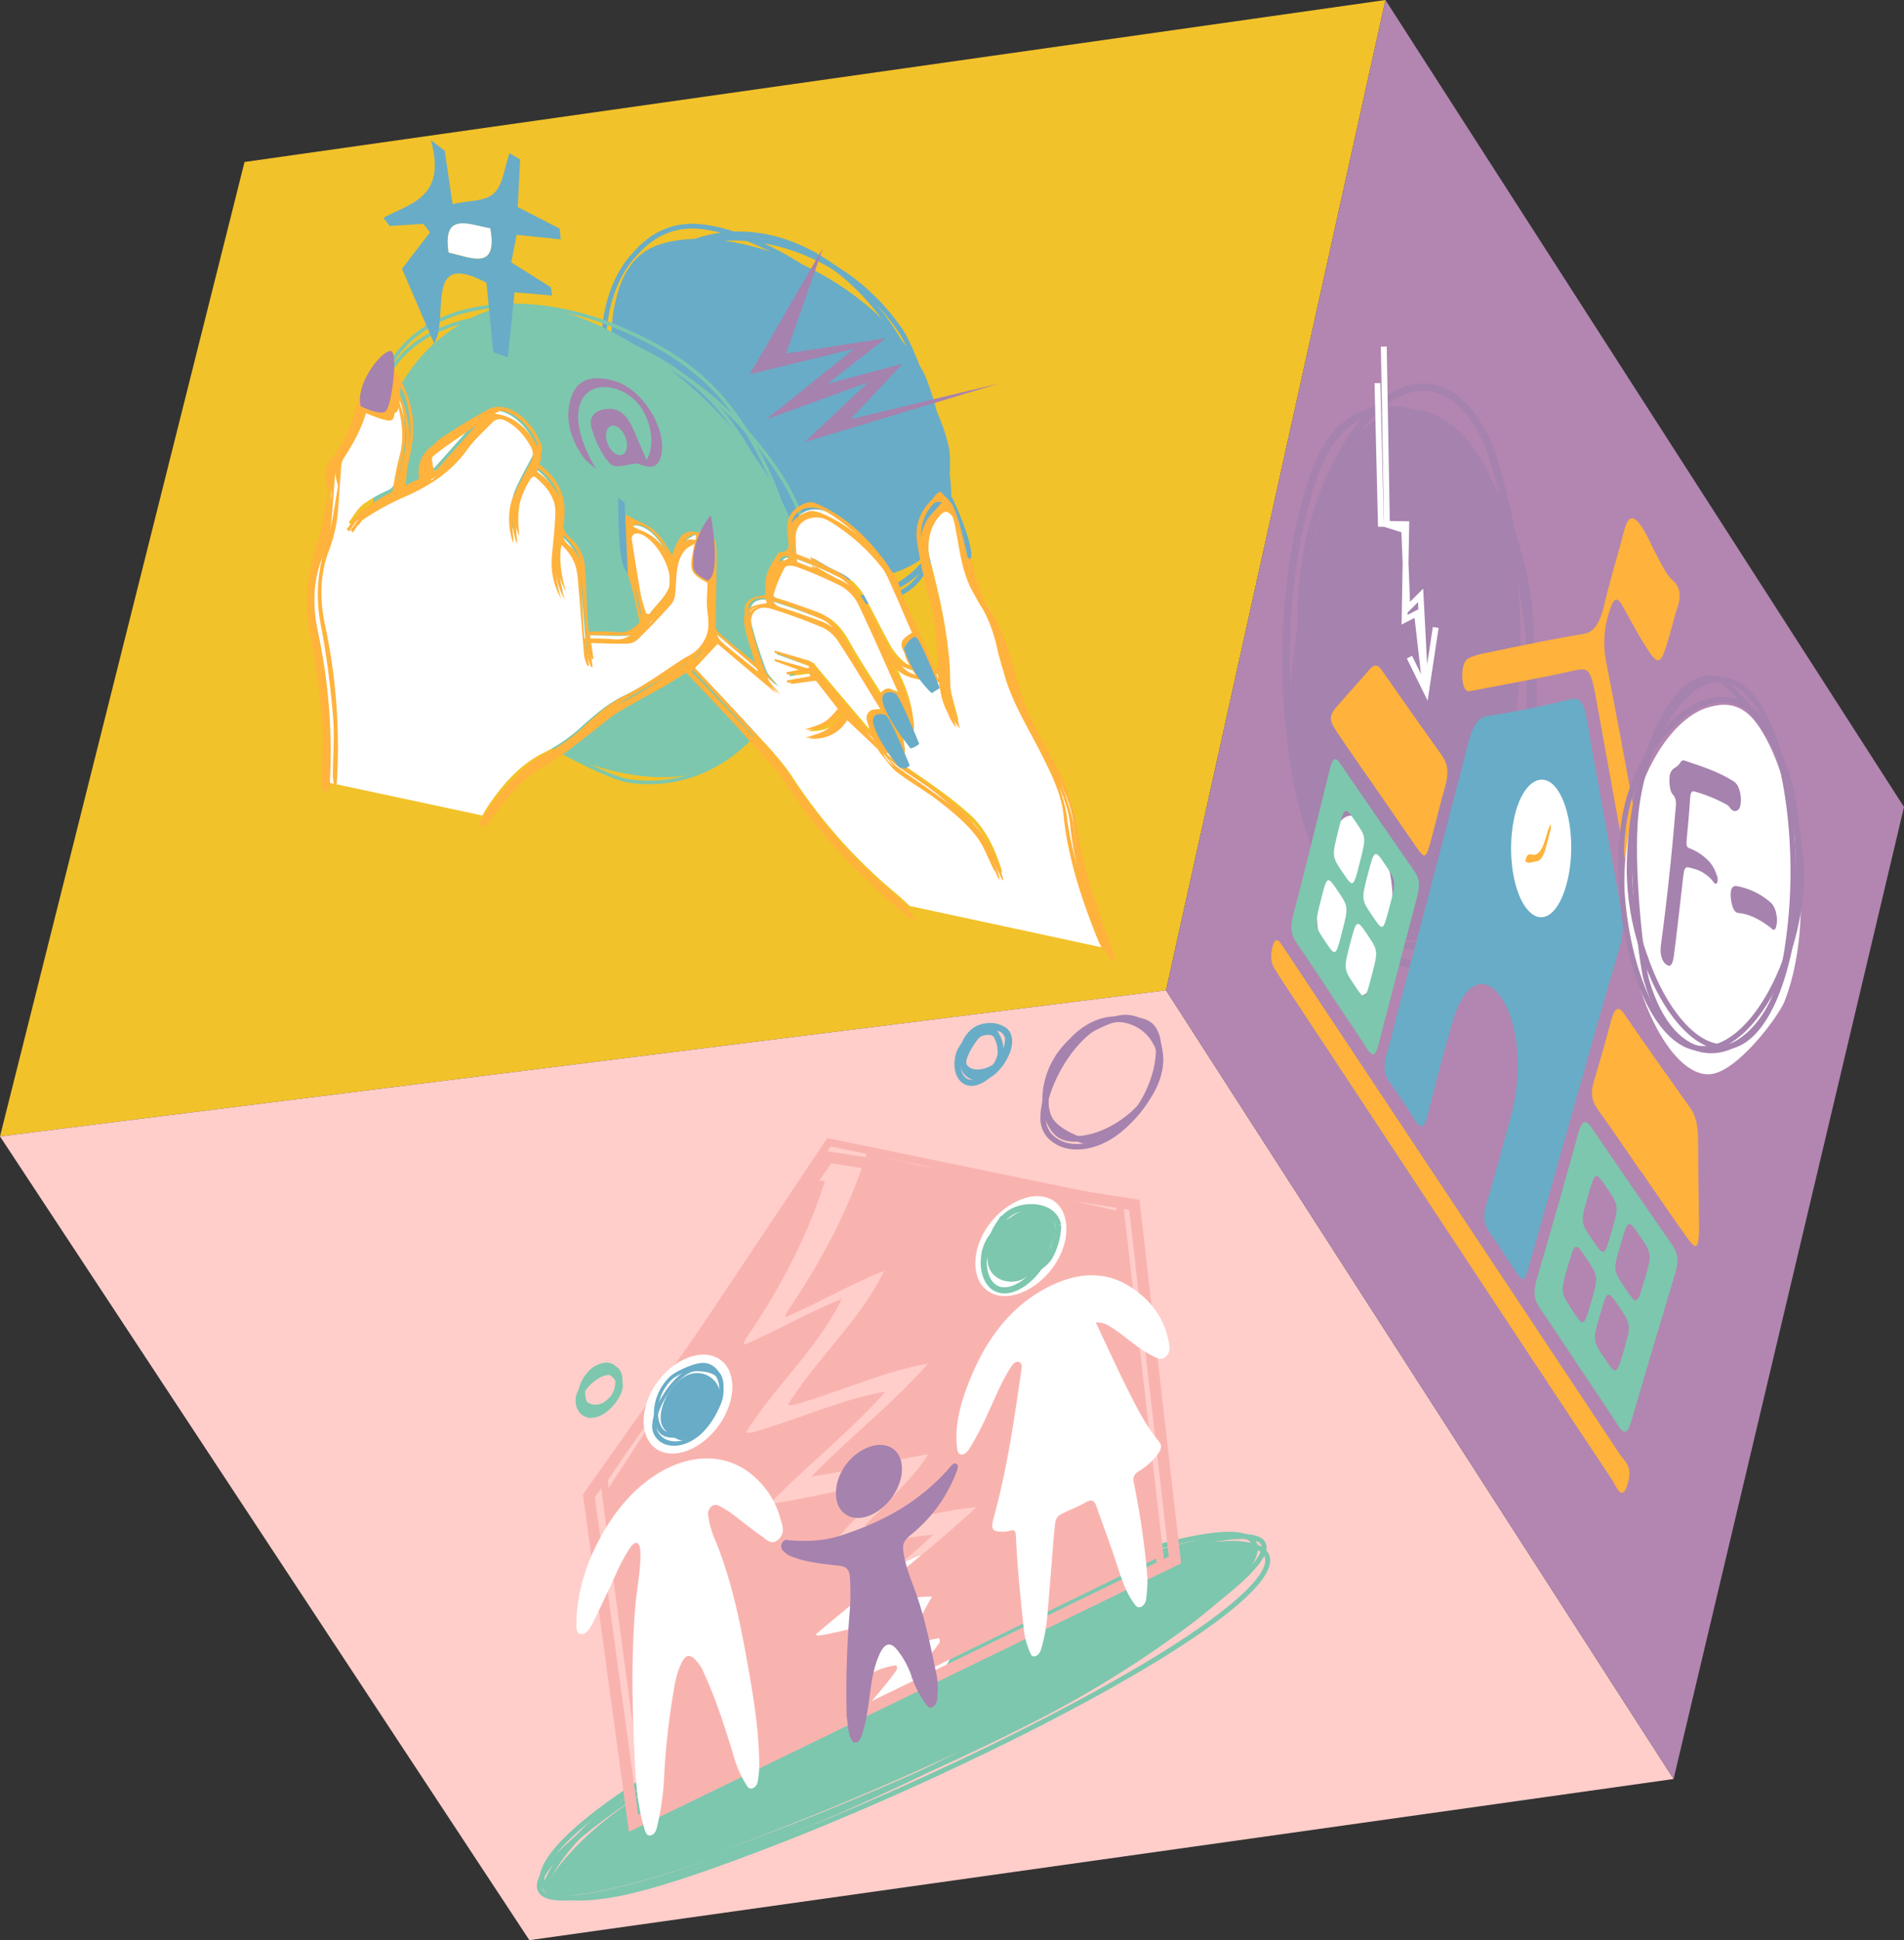<svg xmlns="http://www.w3.org/2000/svg" viewBox="0 0 595.42 606.67"><rect x="0" y="0" width="595.42" height="606.67" fill="#333333" stroke="none"/><defs><style>.cls-1{fill:#f2c22a;}.cls-2{fill:#ffceca;}.cls-3{fill:#b286b0;}.cls-4{fill:#7dc7ae;}.cls-12,.cls-13,.cls-14,.cls-15,.cls-16,.cls-18,.cls-19,.cls-20,.cls-5,.cls-8,.cls-9{fill:none;stroke-miterlimit:10;}.cls-12,.cls-16,.cls-5{stroke:#7dc7ae;}.cls-5{stroke-width:1.54px;}.cls-6{fill:#fff;}.cls-7{fill:#f9b3af;}.cls-8,.cls-9{stroke:#f9b3af;}.cls-8{stroke-width:3.58px;}.cls-9{stroke-width:2.39px;}.cls-10{fill:#a682ae;}.cls-11{fill:#69acc7;}.cls-12,.cls-14{stroke-width:1.92px;}.cls-13,.cls-18,.cls-19{stroke:#a682ae;}.cls-13{stroke-width:1.72px;}.cls-14,.cls-15{stroke:#69acc7;}.cls-15{stroke-width:1.5px;}.cls-16{stroke-width:1.1px;}.cls-17{fill:#ffb23c;}.cls-18{stroke-width:2.28px;}.cls-19{stroke-width:1.66px;}.cls-20{stroke:#fff;stroke-width:1.83px;}</style></defs><g id="Layer_2" data-name="Layer 2"><g id="Layer_1-2" data-name="Layer 1"><polygon class="cls-1" points="76.47 50.65 433.26 0 364.64 309.66 0 355.34 76.47 50.65"/><polygon class="cls-2" points="0 355.34 165.55 606.67 523.36 556.27 364.64 309.66 0 355.34"/><polygon class="cls-3" points="433.26 0 595.42 252.33 523.36 556.27 364.64 309.66 433.26 0"/><path class="cls-4" d="M197.21,563.27c32.28-22,122.14-64.74,168.7-77.68,40.22-11.18,30.83,4.64.68,25.19A375.87,375.87,0,0,1,320,538.05c-54.83,27.46-137,59.24-148.84,53.67C169,590.71,177,577.05,197.21,563.27Z"/><path class="cls-5" d="M395.16,482.94c-3.68-10.45-74.58,13.57-135.46,43.57-64.76,31.9-105.09,64.09-86.52,66.83,14.39,2.13,62.38-13.59,114.46-38.71C344.81,527.05,398.45,492.27,395.16,482.94Z"/><path class="cls-5" d="M196.92,560.36c32.18-22.94,122-65.75,168.67-77.58,40.32-10.23,31.1,7,1,28.41a336.59,336.59,0,0,1-46.51,28c-54.82,27.72-137.1,58.69-149,51.71C168.9,589.63,176.81,574.7,196.92,560.36Z"/><path class="cls-5" d="M321.43,498.69c54.8-21.27,96.24-22.88,63.28,4.07C357,525.4,288.58,558.45,240.43,576.9c-11.27,4.31-34.46,13.2-49.26,15.67-32.82,5.46-31.37-12.87,25.46-45.08C227.13,541.54,287.46,511.87,321.43,498.69Z"/><path class="cls-6" d="M290.06,526.05l-24,11.21c-4.93,2.31-9.38.13-9.89-4.82L254,511.65c-.51-4.93,3.08-10.87,8-13.2L285.9,487.1c5-2.36,9.47-.24,10,4.72l2.25,20.93C298.69,517.73,295.05,523.72,290.06,526.05Z"/><path class="cls-7" d="M280.3,520.72c-3.79.41-7.43,2.12-11.31,4.21,3.23-5.63,5.63-11.41,9.12-17.17-6.6-.43-15,2.71-22.21,3.67-.54,0-.86-.41-.6-.53,12.22-10.43,24.59-19.85,36.56-31-8.17.61-16.14,2.77-24.43,4.28-3.47.57-7.09,2.3-10.17,1.32,1.93-2.28,4.2-3.91,6.13-6.19,4.85-5.59,9.84-9.88,13.55-16-12.29,2.11-24.41,5.24-36.35,7,11.92-12.25,24.93-22.34,36.35-35.2-13.87,2.42-27.52,8.8-41.86,12.84-.79.11-2.12.22-1.4-.66,9.22-14.45,22.28-26,29.6-41.14-10.37,4.05-20.48,10.11-30.74,14.37a5.64,5.64,0,0,1,1.31-2.79c10-14.83,18.05-30.08,23.36-46.1l.78-2.15-4.57-1.06-64.35,98.79,13.25,99.94,68.94-33.7c3.16-3.7,6.37-7.31,9.18-11.33C280.67,521.64,280.3,520.72,280.3,520.72Z"/><path class="cls-7" d="M350.18,378.8l-79.07-18.13c-.26.73-.52,1.45-.78,2.15-5.33,16.07-13.43,31.36-23.44,46.24a5.55,5.55,0,0,0-1.32,2.8c10.31-4.29,20.47-10.39,30.89-14.46-7.34,15.22-20.46,26.78-29.72,41.27-.72.89.61.78,1.41.66,14.41-4.07,28.13-10.49,42.07-12.95-11.47,12.91-24.54,23.05-36.51,35.34,12-1.73,24.18-4.9,36.54-7-3.72,6.16-8.74,10.48-13.61,16.08-1.94,2.29-4.22,3.93-6.15,6.22,3.1,1,6.73-.77,10.22-1.35,8.34-1.52,16.35-3.71,24.56-4.33-12,11.21-24.46,20.68-36.73,31.14-.26.13,0,.52.6.54,7.26-1,15.69-4.15,22.33-3.72-3.51,5.77-5.91,11.57-9.15,17.22,3.89-2.11,7.56-3.83,11.37-4.24,0,0,.37.92.14,1.31-2.83,4-6.05,7.66-9.22,11.37l77.88-38.09Z"/><polygon class="cls-8" points="198.12 570.1 184.16 467.73 259.15 361.84 354.72 376.72 367.43 487.78 198.12 570.1"/><polygon class="cls-9" points="202.91 567.87 188.82 462.63 259.24 357.18 350.03 375.92 363.01 489.77 202.91 567.87"/><path class="cls-6" d="M342.68,413.55c3.39,7.14,6.49,14,9.82,20.63,2.94,5.88,5.9,11.77,10,16.65,1.09,1.31.51,2.68-.69,4.23a21,21,0,0,1-5.57,4.9c-1.77,1.11-2,2.16-1.7,3.51a260.23,260.23,0,0,1,4.08,27.38,36.11,36.11,0,0,1-.15,8.67,3.34,3.34,0,0,1-1.48,2.86c-1.13.59-1.72-.18-2.22-.84-2.68-3.55-4.13-8.06-5.56-12.52-2-6.16-4.28-12.09-6.38-18.14-.61-1.75-1.48-2.21-3.52-1-1.69,1-3.46,1.69-5.19,2.49-3.93,1.82-4,1.84-4.4,6.11-.73,8.34-1.31,16.63-2.05,25a55.91,55.91,0,0,1-1.88,11.45c-.34,1.14-.66,2.44-1.93,2.89s-1.5-.58-1.84-1.37a23.82,23.82,0,0,1-1.84-6.86c-1-9.69-2.05-19.36-2.49-29.28-.07-1.53-.38-2.13-1.94-1.64a8,8,0,0,1-2.5.26c-3,0-3.44-.9-2.45-4.5,4.28-15.64,6.39-30.93,8.64-46.23.18-1.24,0-2.23-1-2.38-1.15-.17-2,1.11-2.61,2.14-2.79,4.45-4.64,9.16-6.82,13.77a91.3,91.3,0,0,1-5.5,10.67c-.73,1.15-1.55,2.42-2.82,2.41-1.09,0-1.27-1.07-1.4-2.11-.91-7.45,1.43-15.35,4.87-23.33,5.1-11.81,12.71-21.48,23.86-27.05,11.56-5.78,20.73-4.07,28.13,2a24.81,24.81,0,0,1,9.39,15.62c.23,1.33.52,2.9-.92,4.24s-2.67.52-3.73,0c-5.1-2.39-9-6.46-13.68-9.34A6.88,6.88,0,0,0,342.68,413.55Z"/><path class="cls-6" d="M198.7,554.1c-.95-17.85-1.45-34.59,0-52,.44-5.32,1.62-10.83,1.59-16a10.2,10.2,0,0,0-.19-2.25c-.44-1.94-1.64-1.9-3.1.17a53.15,53.15,0,0,0-4.38,8.21c-2.28,4.86-4.51,9.73-6.91,14.55-.85,1.71-1.91,4-3.76,4.16s-1.74-2.15-1.69-3.82c.27-10.4,3.71-20.79,10.18-30.87,12.42-19.34,32.49-26.19,45.51-14.44a26.48,26.48,0,0,1,8.09,13c.53,2,1.68,4.31-.5,6.45s-3.78.18-5.17-.78c-3.44-2.39-6.67-5.06-10-7.54a27.27,27.27,0,0,0-3.47-2.05,2,2,0,0,0-2.49.22,3.12,3.12,0,0,0-.89,3.1,28.31,28.31,0,0,0,1.57,6c5,11.64,7.93,24.7,10.33,38.1,1.89,10.53,3.8,21.11,4,32.55a24.23,24.23,0,0,1-.23,4.55c-.21,1.19-.05,2.77-1.52,3.59s-2-.47-2.51-1.3a33.2,33.2,0,0,1-3.74-8.68c-2.73-9-5.59-17.93-9.4-26.12a11.71,11.71,0,0,0-3.14-4.45c-1.59-1.25-2.68-.74-3.89,1.81a27,27,0,0,0-2,6.61A227.67,227.67,0,0,0,207.67,556a81.12,81.12,0,0,1-1.95,14.14c-.32,1.31-.49,3.11-2,3.68s-1.91-1.08-2.26-2.22C199.67,565.77,199.08,559.36,198.7,554.1Z"/><path class="cls-10" d="M264.77,536.7a300.44,300.44,0,0,1,.86-31.67,75.59,75.59,0,0,0,.14-11.92c-.16-2.22-1.08-3.26-3.09-3.49-5-.59-10-1-14.46-2.66a7.47,7.47,0,0,1-3.3-2,2,2,0,0,1-.27-2.58c.72-1.27,1.57-.8,2.24-.75,5.2.36,10.51.33,16.22-1.54,11.67-3.83,23-9.29,33.06-20.26.83-.9,1.84-2.64,2.87-2.14s.19,2.29-.31,3.53a46.24,46.24,0,0,1-14,18.79c-2,1.6-2.53,2.88-2.27,4.85.73,5.47,2.89,10,4.53,14.88,2.57,7.64,4.19,15.84,5.9,24a24.18,24.18,0,0,1,.18,7.39,3.09,3.09,0,0,1-1.3,2.57c-1,.62-1.6,0-2.05-.58a31.8,31.8,0,0,1-4.65-8.95,26.82,26.82,0,0,0-4.74-8.55c-2.25-2.49-4-1.63-5.68,2.55-2.33,5.8-2.39,11.31-3.4,16.94a40.93,40.93,0,0,1-1.75,7.53c-.35.92-.76,2-1.8,2.23-.88.23-1.2-.44-1.52-1.08C265.2,541.93,265.23,539.49,264.77,536.7Z"/><path class="cls-6" d="M201.35,445.77c-.76-7.66,4.66-16.79,12.21-20.54,7.76-3.85,14.6-.75,15.39,7S224,449.33,216.35,453,202.11,453.46,201.35,445.77Z"/><path class="cls-6" d="M317.85,375.69c7.93-3.88,14.73-.79,15.56,7.09s-4.81,17-12.69,20.85-14.82.63-15.62-7C304.26,388.64,309.74,379.66,317.85,375.69Z"/><path class="cls-10" d="M261.47,468.13c-.62-5.83,3.23-12.33,9-15.14s11-.53,11.55,5.26-3.59,12.52-9.25,15.27S262.07,473.8,261.47,468.13Z"/><path class="cls-11" d="M215.62,450.87c-4,1.95-7.83,1.41-9.88-.71a5.69,5.69,0,0,1-1.76-4.77c.45-6.2,6.39-15.65,12.69-17.85,1.24-.43,6.45-.34,8.31,1.7h0c1.27,1.39,1.6,4.09.91,7.39a23,23,0,0,1-6.44,11.56A15.9,15.9,0,0,1,215.62,450.87Zm0-21.56c-5.18,2.56-10,10.53-10.37,15.7a4.74,4.74,0,0,0,1.52,4c2.39,2.47,7.57,2.5,12.09-1.74a20.61,20.61,0,0,0,5.8-10.45c.6-2.85.34-5.24-.71-6.39h0c-1.58-1.74-6.41-1.83-7.32-1.52A9.87,9.87,0,0,0,215.61,429.31Z"/><path class="cls-11" d="M216.81,448a14.35,14.35,0,0,1-5.88,1.56c-1.08,0-3.33,0-4.71-1.6-1.69-2-2.2-5.75-1.3-9.51a16.1,16.1,0,0,1,4.91-8.29c1.11-1,6.87-4.05,10.09-4,2.52,0,4.73,1.77,5.77,4.6a12.17,12.17,0,0,1-.8,9.44A17.76,17.76,0,0,1,216.81,448ZM213,429.6a15.61,15.61,0,0,0-2.62,1.52,14,14,0,0,0-4.23,7.19c-.81,3.38-.37,6.71,1.14,8.49,1.14,1.37,3.12,1.34,4.07,1.32,4.15-.06,10-3.17,12.47-8.27a10.64,10.64,0,0,0,.66-8.26c-.92-2.5-2.84-4.06-5-4.07h0C217.75,427.51,215,428.59,213,429.6Z"/><path class="cls-11" d="M207,445.59c-1.59-4,1.78-12.26,7.24-15.2a7.26,7.26,0,0,1,10.46,3.38,7.4,7.4,0,0,1,.54,4.93c-1.28,5.27-7.24,12.07-12.42,11.64C211.84,450.26,208,448.1,207,445.59Z"/><path class="cls-12" d="M328.12,393.17c-3.28,4.84-12,7.62-16.24,4-3.61-3.07-2.61-9.52.24-13.9a12.25,12.25,0,0,1,4.42-4.4c5.27-2.72,13.29-1.61,14.36,4.31A21.29,21.29,0,0,1,328.12,393.17Z"/><path class="cls-12" d="M327.42,390.58c-.78,5.55-7.61,12.92-13.33,12.89-4.84,0-6.95-5.37-6.34-10.32a12.75,12.75,0,0,1,2.07-5.92c3.65-5.2,11.67-9.31,15.47-5.66C326,382.24,327.91,387.09,327.42,390.58Z"/><path class="cls-4" d="M314.89,381.7c4.38-4.47,12.37-5.34,14.48-.28,1.8,4.3-1.38,11.15-5.29,15.24a13.43,13.43,0,0,1-5.17,3.7c-5.22,1.61-11.2-1.68-9.89-8.43C309.26,390.7,312.13,384.51,314.89,381.7Z"/><path class="cls-13" d="M359.55,320.48c5.37,4.27,2.84,20.22-6.77,30.3-8.13,8.54-18,9.42-22.95,5.72a8,8,0,0,1-3.62-6.78c-.13-9.15,8.32-25.41,19-30.19C347.16,318.66,356.17,317.79,359.55,320.48Z"/><path class="cls-13" d="M350.83,318.24c8.58-1,15.26,9.16,10.48,20.5-4.05,9.62-14.71,16.19-22.45,17.18-1.84.24-5.63.72-8.13-1.46-5.6-4.89-5.74-18.86,3.42-28C335.82,324.83,345.43,318.86,350.83,318.24Z"/><path class="cls-13" d="M328.3,349.9c-3.75-6.65,1.41-22,11.51-28.39,8.6-5.47,17.38-2.33,21,3.53a11.74,11.74,0,0,1,1.9,8.56c-1.6,9.6-12.07,23-22.24,23.36C338.58,357,330.68,354.1,328.3,349.9Z"/><path class="cls-14" d="M313.38,331.44c-2.23,3.32-8.15,5.29-11.06,2.86-2.46-2.05-1.77-6.45.17-9.46a8.63,8.63,0,0,1,3-3c3.59-1.89,9.05-1.21,9.78,2.81A14.77,14.77,0,0,1,313.38,331.44Z"/><path class="cls-14" d="M312.91,329.69c-.54,3.77-5.19,8.85-9.08,8.89-3.3,0-4.74-3.58-4.32-7a8.69,8.69,0,0,1,1.41-4.05c2.49-3.57,8-6.44,10.55-4A10.54,10.54,0,0,1,312.91,329.69Z"/><path class="cls-14" d="M305.35,324c3-3.08,8.44-3.75,9.87-.32,1.22,2.91-.94,7.59-3.61,10.41a9.15,9.15,0,0,1-3.53,2.56c-3.55,1.15-7.63-1-6.74-5.63A22.73,22.73,0,0,1,305.35,324Z"/><path class="cls-12" d="M193.81,432.82c.25,2.79-3.29,7.88-7.12,9.23-3.25,1.15-5.4-.85-5.68-3.33a5.27,5.27,0,0,1,.56-3.27c1.71-3.32,6.51-7.16,9.56-6.35A5.64,5.64,0,0,1,193.81,432.82Z"/><path class="cls-12" d="M192.61,428.47c1.9,1.67,1.29,6.86-1.82,9.78-2.63,2.48-6,2.34-7.75.88a3.27,3.27,0,0,1-1.35-2.42c-.2-3.07,2.44-8.12,6-9.22C188.36,427.29,191.42,427.41,192.61,428.47Z"/><path class="cls-12" d="M182.07,434.51c.51-3.27,4.47-7.55,7.72-7.47,2.76.07,3.91,3.26,3.5,6.2a7.57,7.57,0,0,1-1.25,3.5c-2.15,3-6.77,5.36-8.88,3.13A9.44,9.44,0,0,1,182.07,434.51Z"/><path class="cls-15" d="M285.77,182.53c-14.71,14.18-57.9.9-81.62-31.06-20.28-27.33-18.59-57.77-6-71.62,3-3.3,9.23-10.16,20.92-9,26.3,2.69,68.82,34.62,76.9,69C297.41,146.16,295.13,173.5,285.77,182.53Z"/><path class="cls-15" d="M296.67,157.37C295,183.29,263.1,199.14,233.81,181c-24.87-15.4-38.53-49.44-38-73.22.13-5.66.4-17.46,7.69-24.44,16.45-15.76,56.69-11.47,78.26,20.25C285.7,109.34,297.77,140.85,296.67,157.37Z"/><path class="cls-11" d="M296,163.93c-6.21,20.73-44.14,24.79-73.64,1.66-25.1-19.69-34.58-51.52-30-70.86,1.1-4.61,3.39-14.2,12.68-17.83,20.94-8.2,64.83,6.81,83.4,38.85C291.83,121.56,299.92,150.73,296,163.93Z"/><path class="cls-15" d="M193.9,106.35c.92-26.55,32.58-44,62.67-25.59,25.51,15.57,39.14,50.37,38.24,74.24-.21,5.62-.64,17.22-8,24-16.38,15.12-55.57,10.85-77-19.57C205.9,153.87,193.32,122.94,193.9,106.35Z"/><path class="cls-16" d="M171,221.64c-31.83-15-63.23-67.81-52.08-100.83C128.54,92.33,165.8,90,195.4,103.27c7,3.14,21.57,9.65,32.59,23.83,24.55,31.59,32.47,85.79,2,100.09C224.45,229.77,191.12,231.12,171,221.64Z"/><path class="cls-16" d="M141.72,209.42c-22.8-27.67-23-82.87,7.72-100.9,26.42-15.52,64.6,3,85.83,28.4,5,6,15.38,18.42,17.78,34.44,5.33,35.51-18.6,78.34-56.61,72.8C189.54,243.16,156,226.79,141.72,209.42Z"/><path class="cls-16" d="M170.2,224.8c-31.81-15-63.19-67.73-52.06-100.7,9.6-28.43,46.83-30.71,76.4-17.47,7,3.14,21.55,9.64,32.56,23.8,24.54,31.55,32.46,85.67,2,99.93C223.58,232.94,190.29,234.28,170.2,224.8Z"/><path class="cls-4" d="M226.64,238.12c-23.82,15.1-77.57-5.85-100-46.79-19.26-35.15-8.23-71.59,12.67-86.84,5-3.64,15.38-11.22,30.77-8.39,34.63,6.37,82.36,50,82.89,92.36C253.06,196.1,241.83,228.49,226.64,238.12Z"/><path class="cls-6" d="M201.83,192.06l1,.26c3-4.23,7.85-6.91,7.19-14.25-.39-4.39-4.45-11.18-8.74-13.12-3.08-1.39-4.69-.56-4.24,2.62.88,6.2,1.92,12.41,3,18.62A54.94,54.94,0,0,0,201.83,192.06Z"/><path class="cls-6" d="M254.42,174.6c2.29,1.29,4.65,2.82,7.07,3.92a18.3,18.3,0,0,1,8.9,8c2.84,5.24,5.39,10.56,8.31,15.75a20.4,20.4,0,0,0,4.23,4.89c1,.87,2.4,1.13,4.26,2-4.7-7.3-4.68-7.85-.11-10.67L284,191.26c-1.21-2.79-2.35-5.6-3.65-8.38s-2.28-5.76-4.19-8a60.83,60.83,0,0,0-16.38-14.25c-5.38-3-11.2-.81-11.4,4.68-.08,2.53.32,5.24.51,7.95l6,2.35C254.53,174.85,254.36,174.45,254.42,174.6Z"/><path class="cls-6" d="M149.38,131.09l-.63-.75c-4.59,3.2-9.34,6.19-13.65,9.69-1.53,1.25-2.71,3.41-.65,7.79Z"/><path class="cls-6" d="M244.15,187.62c4,1.16,8,2.66,12,4.1s7,4.38,9.33,8.63c3.28,5.92,7.13,11.63,10.82,17.56,2.43-2.66,3.47-2.67,6.8,0-.45-1.15-.64-1.71-.89-2.27-4.36-9.73-8.59-19.53-13.26-29.27a13.88,13.88,0,0,0-5.37-5.38,129.08,129.08,0,0,0-14.43-6.18c-1.42-.54-3.68-.67-4.16.16a38.33,38.33,0,0,0-3.64,9.06C240.86,185.66,242,187,244.15,187.62Z"/><path class="cls-6" d="M335.45,255.85c-.64-6.41-3.68-12.56-6.84-18.77-4.25-8.36-9.55-16.51-12-25.3-.76-2.72-1.68-5.46-2.27-8.17a46.15,46.15,0,0,0-6.58-15.86c-4.78-7.22-5.14-14.51-6.67-21.82a20.51,20.51,0,0,0-1.58-5.26c-1.63-3.12-4.15-4-5.87-2-3.68,4.13-4.53,9.59-2.74,16.5,3.19,12.25,5.93,24.36,5.88,36.07,0,4.55,2,9.77,3,14.18-3.36-4-3.74-9-4.52-14-5.86-2-12.22.66-16.95-8.11l-.45.44a17.36,17.36,0,0,0,.93,2.24c3.1,5.45,5.54,10.91,6.46,16.61.72,4.51-.31,5.44-4.27,3.46.56,2.12,1.85,4.71,1.62,6.61-.36,3-3.58.36-5.7.33.65,2.56,2.62,4,4.51,5.37,3.52,2.54,7.15,4.85,10.64,7.44a117.35,117.35,0,0,1,11.7,9.28c5.05,4.88,7.58,10.92,9.51,17a1.8,1.8,0,0,1,0,.8c0,.14-.17.22-.08.11-2.25-4.43-4-9.38-7.08-13.5s-7.3-7.53-11.33-10.72c-4.33-3.43-9.11-6-13.49-9.38-2-1.57-3.61-4.05-5.38-6.14-.27-.31-.36-.79-.65-1.06-3.39-3.25-6.81-6.47-10.42-9.88-2.38,4.18-6.33,6.62-12.15,6.29,2.18-.81,4.6-1.31,6.49-2.51s3.33-3.17,4.95-4.78l-8.56-11L247,211.42l-.34-.74,7.4-1.32-.24-.78-10.88-4,0-.63c3.79,1.08,7.58,2.14,11.37,3.3.37.11.75.89,1.14,1.35q8.41,10,16.83,19.87a7.49,7.49,0,0,0,2.11,1.52c-1.68-2.77-3.08-5.51-.77-7.08.88-.6,2.38-.4,4-.61-.54-.91-1.43-2.5-2.38-4.05-4.06-6.59-8.05-13.23-12.3-19.76a12.27,12.27,0,0,0-4.55-4.26,168.9,168.9,0,0,0-17.51-6.38c-4.65-1.35-7.3,1.35-6.16,6.13a140.58,140.58,0,0,0,4.91,15.62c.58,1.59,2.34,3.11,4,5.2l-19.3-16.29-8.42,9.07c6.25,6.6,12.87,13.39,19.25,20.39,4.5,4.94,9.33,9.86,12.84,15.31a163,163,0,0,0,32.4,36.27c1.4,1.19,2.75,2.47,4.1,3.74l62.83,13.53c-.37-.7-.73-1.41-1-2.12C341,281.74,336.72,268.76,335.45,255.85Z"/><path class="cls-6" d="M221.92,189.08c-.43-3.09,0-6,0-9-5.65-3.11-5.89-3.83-3.95-12.07l-.56-.81c-1.27.81-2.82,1.35-3.75,2.49-2.81,3.43-2.52,8.6-2.9,13.4a6.31,6.31,0,0,1-1.49,3.63c-3.29,3.68-6.7,7.24-10.19,10.68a5,5,0,0,1-3.28,1.41c-3.92.1-7.94-.11-12-.2l1.06,7.49-.51,0a14.79,14.79,0,0,1-1-3.06c-.59-6.49-1.07-13-1.61-19.48-.2-2.43-.32-4.85-.76-7.33-.59-3.38-2.63-6.25-5.68-8.88-1.54,5.48-1.12,11.38.85,17.77a22.68,22.68,0,0,1-2.91-13.34c.39-4.59,1-9.12,1.08-13.85.08-3.78-2.07-7.26-5.48-10.26-1.8-1.59-2.8-1.54-3.68,0a28.53,28.53,0,0,0-4,18.24,16.29,16.29,0,0,1,0,1.67c-1.65-4.16-1.79-10.28-.13-14.18,1.5-3.5,3.34-6.77,5.1-10.11s1.64-4.5-1.06-8.34c-2.59-3.69-6.84-6.59-9.56-6.39a3.35,3.35,0,0,0-2.1,1c-2.75,2.84-5.7,5.49-8,8.71-5.18,7.18-12.36,11.61-20.42,15a80,80,0,0,0-12,6.72c-1.39.9-2.15,2.65-3.2,4l-.73-.68c1.48-1.91,2.68-4.18,4.53-5.65a44.83,44.83,0,0,1,7.79-4.39,3.71,3.71,0,0,0,2.25-3.24,104.26,104.26,0,0,1,2.24-10.74c1-4.42.62-9.3-.71-14.46a11.88,11.88,0,0,0-1.93-3.94c0,.72.05,1.47,0,2.16-.76,6.82,0,7.15-7.92,4-.63-.26-1.26-.61-1.84-.89-.21.07-.45.06-.48.19-1.49,6.54-4.64,11.75-8,16.83-.91,1.37-.78,3.69-1,5.65-.45,4.69-.57,9.53-1.27,14.06a46.92,46.92,0,0,1-2.71,9.45c-2.56,6.76-2.94,14.35-1.14,22.87a177.3,177.3,0,0,1,3.61,48.89,1.51,1.51,0,0,1-.11.52L150.86,255A47.09,47.09,0,0,1,153.3,251c4.63-6.51,9.81-12.37,17.3-15.91a51.17,51.17,0,0,0,11.77-8.34c3.9-3.45,7.75-6.82,12.64-9.15,6.3-3,11.9-7.11,17.83-10.76a15.41,15.41,0,0,1,1.78-1.09C220.83,202.9,223.06,197.3,221.92,189.08Z"/><path class="cls-17" d="M297.68,224.66c-3.29-4-3.68-8.94-4.45-13.95-5.73-2-11.92.73-16.56-8l-.44.43a18.11,18.11,0,0,0,.91,2.24c3,5.44,5.45,10.89,6.36,16.59.72,4.51-.28,5.44-4.15,3.48.55,2.12,1.82,4.7,1.6,6.61-.35,3-3.5.38-5.56.37.64,2.55,2.57,4,4.42,5.34,3.44,2.52,7,4.81,10.4,7.39a113.44,113.44,0,0,1,11.44,9.23c4.94,4.85,7.43,10.88,9.33,16.92a1.8,1.8,0,0,1,0,.8c0,.14-.16.23-.07.12-2.22-4.42-3.93-9.37-7-13.47s-7.14-7.5-11.08-10.67c-4.23-3.41-8.9-6-13.18-9.32-2-1.56-3.54-4-5.27-6.11-.27-.31-.36-.79-.64-1.06-3.32-3.23-6.66-6.44-10.19-9.84-2.31,4.2-6.15,6.66-11.83,6.37,2.12-.82,4.48-1.34,6.32-2.55s3.24-3.19,4.81-4.81l-8.38-11-8.3,1.18-.34-.74,7.22-1.36-.23-.78-10.63-4,0-.63c3.7,1.06,7.4,2.1,11.11,3.24.35.11.73.89,1.11,1.35q8.23,9.91,16.48,19.8a7.23,7.23,0,0,0,2.07,1.5c-1.65-2.76-3-5.5-.79-7.08.86-.61,2.33-.41,3.86-.63-.53-.91-1.4-2.49-2.34-4-4-6.58-7.89-13.2-12.06-19.71a11.91,11.91,0,0,0-4.46-4.24,162.13,162.13,0,0,0-17.08-6.29c-4.55-1.33-7.12,1.39-6,6.16a144.89,144.89,0,0,0,4.84,15.6c.58,1.6,2.3,3.11,3.9,5.19L224,198.14l-8.19,9.12c6.12,6.57,12.6,13.34,18.85,20.31,4.4,4.91,9.13,9.81,12.57,15.25A161.39,161.39,0,0,0,279,279c1.66,1.43,3.24,3,4.84,4.52a7.12,7.12,0,0,1,.7,1.16,11.88,11.88,0,0,1-1.74-1C269,271.68,256.15,258.9,246.19,243c-3.5-5.6-8.65-10.47-13.1-15.63-2.3-2.67-4.7-5.25-7.09-7.84-3.76-4.06-7.54-8.11-11.39-12.24-2.53,1.65-4.7,3.16-7,4.51-4.8,2.85-9.73,5.49-14.41,8.45-2.52,1.6-4.64,3.74-7,5.55-5,3.84-9.64,8.19-15.13,11.26-7,3.91-11.56,10.14-16.14,16.44l-2,2.72-.68-.61c.87-1.52,1.64-3.12,2.62-4.54,4.49-6.54,9.53-12.44,16.83-16a50.37,50.37,0,0,0,11.45-8.41c3.79-3.47,7.53-6.86,12.3-9.22,6.14-3,11.59-7.18,17.36-10.87a15.3,15.3,0,0,1,1.73-1.09c6-2.85,8.2-8.46,7.06-16.69-.42-3.09,0-6,0-9-5.52-3.08-5.76-3.81-3.9-12.06l-.54-.81c-1.24.82-2.75,1.37-3.65,2.51-2.73,3.44-2.43,8.62-2.78,13.43a6.46,6.46,0,0,1-1.44,3.64q-4.8,5.55-9.9,10.74a4.79,4.79,0,0,1-3.21,1.42c-3.82.12-7.74-.06-11.65-.13l1.06,7.49-.5,0a15.8,15.8,0,0,1-1-3.06c-.59-6.49-1.08-13-1.63-19.48-.2-2.43-.33-4.86-.76-7.34-.6-3.37-2.6-6.23-5.58-8.85-1.48,5.49-1.05,11.39.89,17.78a23.18,23.18,0,0,1-2.88-13.34c.37-4.59.92-9.13,1-13.86.07-3.79-2-7.27-5.37-10.25-1.77-1.58-2.74-1.53-3.6,0a29.22,29.22,0,0,0-3.89,18.28,15.65,15.65,0,0,1,0,1.67c-1.63-4.15-1.79-10.28-.17-14.19,1.45-3.52,3.24-6.8,4.93-10.15s1.59-4.51-1.05-8.34c-2.54-3.67-6.7-6.56-9.35-6.34a3.25,3.25,0,0,0-2.05,1c-2.67,2.86-5.54,5.53-7.79,8.77-5,7.21-12,11.67-19.87,15.13a78,78,0,0,0-11.66,6.79c-1.36.91-2.1,2.67-3.11,4l-.72-.68c1.44-1.92,2.6-4.2,4.41-5.68a43.74,43.74,0,0,1,7.58-4.43,3.74,3.74,0,0,0,2.18-3.25,106.67,106.67,0,0,1,2.16-10.76c1-4.43.57-9.32-.75-14.48a11.73,11.73,0,0,0-1.9-3.93c0,.72.06,1.47,0,2.16-.71,6.83,0,7.16-7.71,4.06-.62-.25-1.23-.6-1.8-.88-.2.08-.44.07-.47.19-1.43,6.56-4.48,11.79-7.73,16.89-.88,1.38-.75,3.7-.92,5.66-.43,4.7-.52,9.55-1.2,14.09a47.83,47.83,0,0,1-2.61,9.47c-2.47,6.78-2.82,14.38-1,22.9a182.39,182.39,0,0,1,3.68,48.93,1.27,1.27,0,0,1-.82,1.21,19.42,19.42,0,0,1-.43-2.83c0-6.44.59-12.74,0-19.39-.8-9.33-2-18.87-3.86-28.51-2-10.71-.18-19.36,2.53-27.86,1.39-4.36,1.89-9.35,2.76-14.08a3.74,3.74,0,0,0,0-1.88c-1.79-5.24.13-8.42,2.31-11.25,3.27-4.25,4.89-9.69,6.57-15.16a44.77,44.77,0,0,1,4.31-9.7c1.69-2.85,3.18-1.87,5.53,2,5.76,9.56,5.73,17.72,3.92,25.59a43,43,0,0,0-1.26,9.06c2-1,4.09-1.93,6.06-3a1.63,1.63,0,0,0,.54-1.49,10.14,10.14,0,0,1,4.52-10.26,167.21,167.21,0,0,1,14.46-8.8c6.07-3.46,14,3.24,16.82,11,.65,1.81-.59,3.74-1,5.82,7.26,5.13,9,11.58,8,18.43-.25,1.75.1,3,1.88,4.6a13.64,13.64,0,0,1,4.68,8.7c.43,4.86.5,9.62.76,14.42.11,2.09.3,4.21.46,6.4a79.87,79.87,0,0,1,8.94.13c4.33.54,6.13-2.5,8.19-4-1-4.74-1.85-8.89-2.92-13.06-.74-2.88-2.11-5.81-2.72-8.66a58.4,58.4,0,0,1-1.05-9.08c-.11-2,1-2.19,2.87-1.05a23.51,23.51,0,0,0,3.42,1.68,15.94,15.94,0,0,1,7,6.22c.76,1.14,1.41,2.35,2.3,3.84.61-1.45,1.06-2.74,1.66-3.92,1.17-2.3,2.72-4,6-3.19.8.19,1.52-.6,2.24-1,1.43-.77,2.71,0,3,1.87a50.72,50.72,0,0,1,.2,7.47c0,6.58-.21,13.09-.11,19.68A6.36,6.36,0,0,0,225,198c3.9,3.43,8,6.6,12.38,10.23-1.2-3.86-2.33-7.27-3.32-10.68-2.49-8.61-1.49-10.64,5.68-11.53-1.41-5.45.95-8.76,3.07-12.21.33-.52.79-1.19,1.37-1.2,3.06-.07,2.6-2.63,2.19-5.13-1-6,1.77-8.86,6.07-10.32a4.36,4.36,0,0,1,2.86.3c8.8,3.78,16,10.42,22,18.82,1.53,2.16,1.92,5,3,7.48,2.52,5.79,5.19,11.54,7.68,17.3,1.07,2.47,1.84,5,2.85,7.76,1.55.8,2.57.71,2.4-1.59-.51-6.95-.57-13.77-2.87-21.17A126,126,0,0,1,286.91,170a14.44,14.44,0,0,1,3.63-12.81c.58-.65,1.18-1.28,1.7-2,1.49-2.06,3.06-1.9,4.52,1.16a44.64,44.64,0,0,1,3.29,10.21c1.5,7.35,2.52,14.54,7.26,21.79a48.54,48.54,0,0,1,4.95,11.14c2,6,3.23,12.08,5.49,18,1.88,4.94,4.79,9.76,7.24,14.62a88.43,88.43,0,0,1,4.45,9c1.72,4.74,3.62,9.65,4.19,14.22,1,8.36,3.44,16.68,6.18,25,1.73,5.29,3.71,10.56,5.56,15.82a1.28,1.28,0,0,1-.19,1.41c-.64-1.28-1.39-2.54-1.91-3.83-5.2-12.92-9.38-25.88-10.67-38.79-.63-6.42-3.63-12.55-6.73-18.75-4.17-8.34-9.36-16.47-11.79-25.26-.75-2.71-1.66-5.45-2.24-8.16A46.75,46.75,0,0,0,305.37,187c-4.68-7.2-5.07-14.5-6.58-21.8a20.46,20.46,0,0,0-1.56-5.26c-1.6-3.11-4.05-3.95-5.72-2-3.58,4.16-4.39,9.62-2.62,16.52,3.15,12.25,5.86,24.35,5.85,36.07C294.74,215,296.72,220.26,297.68,224.66Zm-49.79-51.92,5.83,2.32-.4-1c2.24,1.27,4.55,2.8,6.91,3.88a18,18,0,0,1,8.7,8c2.8,5.23,5.29,10.54,8.16,15.72a20.37,20.37,0,0,0,4.14,4.87c1,.87,2.35,1.12,4.17,1.93-4.62-7.28-4.59-7.83-.15-10.67l-3.06-7.18c-1.19-2.79-2.31-5.6-3.59-8.37s-2.25-5.76-4.11-8a59.88,59.88,0,0,0-16-14.17c-5.26-3-10.93-.75-11.1,4.74C247.29,167.32,247.69,170,247.89,172.74Zm33.5,44.55c-.43-1.14-.62-1.7-.86-2.26-4.29-9.72-8.45-19.5-13-29.22a13.67,13.67,0,0,0-5.25-5.36,127.12,127.12,0,0,0-14.09-6.11c-1.39-.53-3.6-.65-4.07.18a39.35,39.35,0,0,0-3.51,9.09c-.43,1.62.67,2.94,2.78,3.56,3.88,1.14,7.78,2.62,11.68,4s6.81,4.35,9.12,8.59c3.22,5.9,7,11.6,10.62,17.51C277.12,214.64,278.15,214.62,281.39,217.29Zm-79.3-25.46,1,.26c2.93-4.25,7.64-7,7-14.31-.39-4.38-4.38-11.16-8.57-13.08-3-1.38-4.58-.53-4.13,2.65.89,6.19,1.92,12.41,3,18.62A57.74,57.74,0,0,0,202.09,191.83ZM136.21,147.9l14.5-16.82-.61-.76c-4.47,3.24-9.09,6.26-13.28,9.78C135.32,141.36,134.18,143.52,136.21,147.9Z"/><path class="cls-17" d="M300.14,227.84c-3.36-4-3.73-9-4.51-14-5.86-2-12.22.65-16.95-8.11l-.45.43a16.79,16.79,0,0,0,.93,2.24c3.1,5.45,5.54,10.9,6.45,16.6.73,4.51-.3,5.43-4.26,3.45.56,2.12,1.85,4.71,1.61,6.61-.36,3-3.58.35-5.69.33.65,2.55,2.61,4,4.51,5.36,3.52,2.54,7.15,4.84,10.63,7.44a117.25,117.25,0,0,1,11.7,9.27c5.05,4.87,7.57,10.91,9.5,17a1.62,1.62,0,0,1,0,.79c0,.14-.16.23-.07.12-2.25-4.43-4-9.38-7.08-13.49s-7.29-7.52-11.32-10.72c-4.32-3.42-9.11-6-13.48-9.37-2-1.57-3.62-4.05-5.38-6.13-.27-.32-.36-.8-.65-1.07-3.39-3.24-6.8-6.46-10.41-9.87-2.38,4.18-6.33,6.61-12.15,6.28,2.18-.8,4.6-1.3,6.49-2.51s3.33-3.15,4.95-4.76l-8.56-11-8.51,1.14-.34-.74,7.4-1.32-.23-.78-10.88-4,0-.62c3.79,1.08,7.58,2.13,11.37,3.29.37.11.75.9,1.14,1.36q8.41,9.94,16.82,19.85a7.21,7.21,0,0,0,2.12,1.51c-1.69-2.76-3.09-5.5-.78-7.07.88-.6,2.38-.39,3.95-.6-.54-.92-1.43-2.5-2.38-4-4.06-6.58-8-13.22-12.29-19.74a12.27,12.27,0,0,0-4.55-4.26,169.58,169.58,0,0,0-17.5-6.38c-4.65-1.35-7.29,1.35-6.16,6.12A141.65,141.65,0,0,0,240,212c.59,1.6,2.34,3.12,4,5.2L224.73,201,216.3,210c6.25,6.6,12.87,13.38,19.25,20.38,4.49,4.93,9.33,9.85,12.83,15.29a163.05,163.05,0,0,0,32.38,36.25c1.7,1.44,3.31,3,4.95,4.54a6.71,6.71,0,0,1,.71,1.17,11.94,11.94,0,0,1-1.78-1c-14.09-12-27.19-24.84-37.34-40.79-3.56-5.61-8.82-10.5-13.37-15.68-2.35-2.68-4.8-5.27-7.24-7.86-3.83-4.08-7.7-8.14-11.63-12.28-2.6,1.63-4.82,3.12-7.15,4.46-4.93,2.81-10,5.42-14.8,8.35-2.59,1.58-4.77,3.7-7.19,5.5-5.14,3.8-9.9,8.11-15.54,11.15-7.16,3.86-11.88,10.06-16.6,16.32-.68.89-1.35,1.8-2,2.69l-.69-.61c.89-1.51,1.69-3.1,2.7-4.51,4.63-6.5,9.81-12.36,17.3-15.89a51.37,51.37,0,0,0,11.76-8.33c3.9-3.44,7.74-6.81,12.64-9.13,6.3-3,11.89-7.11,17.82-10.75a16.94,16.94,0,0,1,1.78-1.09c6.21-2.8,8.43-8.39,7.3-16.61-.43-3.09,0-6,0-9-5.65-3.11-5.89-3.84-4-12.07l-.56-.8c-1.27.81-2.82,1.34-3.75,2.48-2.81,3.42-2.52,8.59-2.9,13.39a6.35,6.35,0,0,1-1.48,3.63q-4.95,5.51-10.19,10.66a5,5,0,0,1-3.29,1.4c-3.91.1-7.93-.11-11.94-.2l1.06,7.48-.51,0a15.2,15.2,0,0,1-1-3.06c-.59-6.48-1.06-13-1.6-19.45-.2-2.43-.32-4.85-.76-7.33-.6-3.37-2.64-6.24-5.69-8.87-1.53,5.47-1.11,11.37.86,17.75a22.55,22.55,0,0,1-2.91-13.32c.39-4.59,1-9.11,1.08-13.83.08-3.78-2.07-7.27-5.47-10.26-1.81-1.59-2.8-1.54-3.69,0a28.47,28.47,0,0,0-4,18.22c0,.44,0,.85,0,1.67-1.65-4.16-1.79-10.27-.12-14.17,1.5-3.5,3.34-6.76,5.09-10.1s1.64-4.49-1-8.32-6.84-6.59-9.55-6.39a3.37,3.37,0,0,0-2.11,1c-2.74,2.84-5.69,5.49-8,8.71-5.17,7.17-12.35,11.58-20.4,15a79.41,79.41,0,0,0-12,6.71c-1.4.9-2.16,2.65-3.2,4l-.73-.69c1.48-1.9,2.67-4.17,4.53-5.64a45.06,45.06,0,0,1,7.78-4.38,3.71,3.71,0,0,0,2.25-3.23,103.54,103.54,0,0,1,2.25-10.73c1-4.41.61-9.29-.72-14.45a11.38,11.38,0,0,0-1.93-3.93,19.21,19.21,0,0,1,0,2.15c-.75,6.81,0,7.15-7.91,4-.63-.25-1.26-.61-1.84-.89-.21.08-.45.07-.48.19-1.49,6.54-4.64,11.74-8,16.81-.9,1.37-.78,3.69-1,5.65-.45,4.68-.56,9.52-1.27,14.05a47,47,0,0,1-2.71,9.44c-2.55,6.74-2.94,14.33-1.14,22.84a177.36,177.36,0,0,1,3.6,48.85,1.27,1.27,0,0,1-.84,1.21,18.51,18.51,0,0,1-.43-2.83c0-6.43.65-12.71.09-19.36A281.58,281.58,0,0,0,98,197c-2-10.7-.11-19.32,2.69-27.78,1.44-4.35,2-9.32,2.88-14a3.63,3.63,0,0,0,0-1.88c-1.81-5.23.17-8.4,2.41-11.21,3.37-4.22,5-9.64,6.79-15.1a44.45,44.45,0,0,1,4.44-9.65c1.74-2.84,3.27-1.85,5.67,2.06,5.86,9.58,5.8,17.72,3.92,25.56a41.43,41.43,0,0,0-1.32,9c2.08-1,4.19-1.9,6.21-3a1.58,1.58,0,0,0,.56-1.48,10,10,0,0,1,4.67-10.22,170.24,170.24,0,0,1,14.85-8.7C158,127.23,166.13,134,169,141.71c.66,1.81-.62,3.73-1.05,5.81,7.42,5.15,9.18,11.61,8.14,18.44-.27,1.74.09,3,1.9,4.6a13.53,13.53,0,0,1,4.77,8.7c.42,4.86.48,9.61.73,14.4.1,2.09.29,4.2.44,6.39a81.2,81.2,0,0,1,9.17.18c4.43.56,6.28-2.46,8.4-4-1.05-4.73-1.86-8.88-3-13.05-.74-2.87-2.14-5.8-2.75-8.66a55.92,55.92,0,0,1-1-9.07c-.11-1.94,1.06-2.18,2.95-1a24.38,24.38,0,0,0,3.49,1.7,16.26,16.26,0,0,1,7.17,6.25c.78,1.14,1.44,2.35,2.35,3.84.62-1.44,1.09-2.73,1.71-3.9,1.2-2.29,2.8-4,6.17-3.15.83.19,1.57-.6,2.31-1,1.46-.77,2.77,0,3,1.88a51.81,51.81,0,0,1,.18,7.45c-.07,6.57-.26,13.07-.18,19.65a6.18,6.18,0,0,0,1.89,3.65c4,3.44,8.12,6.64,12.65,10.28-1.22-3.86-2.36-7.27-3.36-10.67-2.53-8.61-1.5-10.63,5.85-11.48-1.42-5.45,1-8.74,3.2-12.17.33-.53.81-1.18,1.41-1.19,3.13,0,2.67-2.61,2.26-5.11-1-6,1.84-8.83,6.25-10.27a4.57,4.57,0,0,1,2.93.31c9,3.83,16.42,10.49,22.5,18.91,1.57,2.17,2,5,3.06,7.49,2.56,5.79,5.29,11.54,7.82,17.31,1.08,2.47,1.86,5,2.89,7.77,1.59.8,2.63.72,2.47-1.58-.51-7-.54-13.75-2.88-21.15a123.93,123.93,0,0,1-3.54-16.11,14.14,14.14,0,0,1,3.77-12.77c.59-.65,1.21-1.27,1.74-2,1.54-2,3.15-1.87,4.63,1.19a43.43,43.43,0,0,1,3.33,10.2c1.52,7.35,2.54,14.54,7.38,21.8a48.24,48.24,0,0,1,5,11.15c2.06,6,3.27,12.08,5.57,18,1.91,4.95,4.87,9.77,7.36,14.64,1.54,3,3.42,6,4.54,9,1.73,4.74,3.67,9.65,4.24,14.22,1,8.36,3.47,16.68,6.25,25,1.75,5.28,3.76,10.56,5.64,15.82a1.23,1.23,0,0,1-.2,1.4c-.65-1.27-1.41-2.54-1.94-3.83-5.29-12.93-9.53-25.89-10.8-38.79-.63-6.41-3.68-12.55-6.84-18.76-4.24-8.34-9.54-16.48-12-25.27-.76-2.72-1.68-5.46-2.28-8.16a45.8,45.8,0,0,0-6.57-15.85c-4.78-7.21-5.14-14.5-6.67-21.8a20,20,0,0,0-1.58-5.25c-1.62-3.12-4.14-4-5.86-2-3.68,4.13-4.53,9.58-2.74,16.48,3.18,12.24,5.92,24.33,5.87,36C297.16,218.22,299.17,223.44,300.14,227.84Zm-50.85-52.11,6,2.34-.4-1c2.28,1.28,4.65,2.82,7.06,3.92a18.26,18.26,0,0,1,8.89,8c2.85,5.23,5.39,10.55,8.31,15.74a20.55,20.55,0,0,0,4.23,4.88c1,.88,2.4,1.14,4.26,2-4.7-7.3-4.68-7.85-.11-10.66-1-2.37-2.07-4.78-3.12-7.18-1.21-2.8-2.34-5.6-3.65-8.38s-2.28-5.76-4.18-8a60.75,60.75,0,0,0-16.38-14.23c-5.38-3-11.2-.82-11.39,4.67A78.79,78.79,0,0,0,249.29,175.73Zm34.19,44.66c-.45-1.15-.64-1.71-.89-2.26-4.36-9.73-8.59-19.52-13.25-29.25A13.88,13.88,0,0,0,264,183.5a133.62,133.62,0,0,0-14.42-6.18c-1.42-.53-3.68-.67-4.17.16a38.57,38.57,0,0,0-3.63,9.06c-.45,1.6.68,2.93,2.84,3.57,4,1.16,8,2.65,12,4.09s7,4.38,9.33,8.62c3.27,5.92,7.13,11.63,10.81,17.55C279.11,217.71,280.15,217.7,283.48,220.39Zm-81.19-25.87,1,.27c3-4.23,7.85-6.91,7.2-14.24-.39-4.38-4.46-11.17-8.74-13.11-3.08-1.39-4.69-.56-4.24,2.62.88,6.19,1.92,12.4,3,18.6A52,52,0,0,0,202.29,194.52Zm-67.35-44.21,14.92-16.7-.63-.76c-4.59,3.2-9.33,6.19-13.64,9.68C134.06,143.78,132.88,145.93,134.94,150.31Z"/><path class="cls-17" d="M299,227.5c-3.36-4-3.74-8.95-4.52-13.95-5.86-2-12.21.65-16.94-8.11l-.45.43a18.17,18.17,0,0,0,.92,2.24c3.11,5.45,5.55,10.9,6.46,16.6.73,4.51-.3,5.43-4.26,3.45.56,2.12,1.85,4.71,1.62,6.61-.36,3-3.58.35-5.69.33.64,2.55,2.61,4,4.5,5.36,3.52,2.54,7.15,4.84,10.64,7.44A117.13,117.13,0,0,1,303,257.17c5.05,4.87,7.58,10.91,9.5,16.95a1.66,1.66,0,0,1,0,.8c0,.14-.16.23-.07.12-2.25-4.43-4-9.38-7.08-13.49S298,254,294,250.83c-4.32-3.42-9.1-6-13.48-9.37-2-1.57-3.61-4.05-5.38-6.13-.26-.32-.36-.79-.64-1.06-3.39-3.25-6.81-6.47-10.42-9.88-2.37,4.18-6.32,6.62-12.14,6.29,2.18-.81,4.6-1.31,6.49-2.51s3.33-3.16,4.94-4.77c-3.08-4-5.93-7.62-8.55-11l-8.51,1.13-.34-.74,7.4-1.32-.24-.78-10.88-4,0-.63c3.79,1.08,7.57,2.13,11.37,3.29.36.12.74.9,1.13,1.36q8.42,9.95,16.82,19.85a7.55,7.55,0,0,0,2.12,1.52c-1.68-2.76-3.09-5.51-.78-7.08.88-.59,2.38-.39,3.95-.6-.54-.92-1.42-2.5-2.38-4-4.06-6.58-8-13.22-12.29-19.74a12.11,12.11,0,0,0-4.56-4.25A164.09,164.09,0,0,0,240.14,190c-4.65-1.35-7.29,1.34-6.16,6.11a141.88,141.88,0,0,0,4.91,15.61c.58,1.59,2.34,3.11,4,5.19-6.9-5.82-13.22-11.14-19.29-16.27l-8.43,9.06c6.26,6.59,12.87,13.38,19.25,20.37,4.49,4.93,9.33,9.85,12.84,15.29a162.34,162.34,0,0,0,32.38,36.25c1.7,1.44,3.31,3,4.95,4.54a7.72,7.72,0,0,1,.7,1.17,13.08,13.08,0,0,1-1.78-1c-14.08-12-27.18-24.85-37.33-40.8-3.57-5.61-8.83-10.5-13.38-15.68-2.35-2.67-4.8-5.26-7.24-7.86-3.83-4.08-7.7-8.13-11.62-12.28-2.6,1.63-4.83,3.12-7.16,4.46-4.92,2.82-10,5.43-14.79,8.36-2.59,1.57-4.77,3.7-7.19,5.49-5.13,3.81-9.9,8.12-15.53,11.16-7.16,3.85-11.88,10.05-16.6,16.31l-2,2.7-.69-.61c.89-1.51,1.69-3.11,2.69-4.52,4.63-6.5,9.81-12.35,17.3-15.89a51,51,0,0,0,11.75-8.32c3.9-3.44,7.74-6.81,12.64-9.14,6.29-3,11.89-7.1,17.81-10.75a16.86,16.86,0,0,1,1.78-1.08c6.21-2.8,8.43-8.4,7.29-16.62-.42-3.08,0-6,0-9-5.64-3.11-5.89-3.84-4-12.06l-.56-.81c-1.27.81-2.82,1.35-3.75,2.48-2.81,3.43-2.52,8.6-2.89,13.39a6.31,6.31,0,0,1-1.49,3.63q-4.93,5.52-10.18,10.67a5.05,5.05,0,0,1-3.28,1.4c-3.92.09-7.94-.11-11.94-.2l1.06,7.48-.51,0a14.79,14.79,0,0,1-1-3.06c-.59-6.48-1.07-12.95-1.61-19.46-.2-2.43-.32-4.85-.76-7.32-.6-3.38-2.64-6.24-5.69-8.87-1.53,5.47-1.11,11.36.86,17.75a22.72,22.72,0,0,1-2.91-13.33c.39-4.58,1-9.11,1.08-13.83.08-3.78-2.07-7.26-5.48-10.25-1.8-1.59-2.8-1.55-3.68,0a28.48,28.48,0,0,0-4,18.22,16.28,16.28,0,0,1,0,1.67c-1.65-4.15-1.8-10.27-.13-14.16,1.5-3.5,3.34-6.77,5.09-10.1s1.64-4.5-1.06-8.33-6.84-6.59-9.55-6.39a3.35,3.35,0,0,0-2.1,1c-2.75,2.84-5.69,5.49-8,8.7-5.17,7.17-12.35,11.59-20.4,15a80.74,80.74,0,0,0-12,6.72c-1.4.9-2.15,2.65-3.2,4l-.73-.68c1.48-1.91,2.68-4.18,4.53-5.64a45.78,45.78,0,0,1,7.78-4.39,3.69,3.69,0,0,0,2.25-3.22,100.45,100.45,0,0,1,2.24-10.73c1-4.42.61-9.29-.72-14.46a11.55,11.55,0,0,0-1.93-3.93,19.19,19.19,0,0,1,0,2.15c-.75,6.82,0,7.16-7.91,4-.63-.25-1.26-.61-1.84-.89-.21.07-.45.07-.48.19-1.49,6.53-4.63,11.74-8,16.81-.9,1.37-.78,3.69-1,5.64-.44,4.69-.56,9.53-1.27,14.05a46.62,46.62,0,0,1-2.7,9.44c-2.55,6.75-2.93,14.33-1.13,22.85a177.34,177.34,0,0,1,3.61,48.84,1.29,1.29,0,0,1-.84,1.21,19.56,19.56,0,0,1-.44-2.82c0-6.44.65-12.71.09-19.36a281.58,281.58,0,0,0-3.86-28.47c-2-10.7-.12-19.32,2.68-27.78,1.44-4.35,2-9.32,2.87-14a3.63,3.63,0,0,0,0-1.88c-1.81-5.24.17-8.4,2.41-11.22,3.36-4.22,5-9.63,6.78-15.09a44.93,44.93,0,0,1,4.44-9.65c1.74-2.84,3.27-1.85,5.67,2.06,5.86,9.58,5.81,17.72,3.92,25.56a41.35,41.35,0,0,0-1.31,9c2.07-1,4.19-1.9,6.21-3a1.6,1.6,0,0,0,.55-1.48A10,10,0,0,1,135.77,139a169,169,0,0,1,14.84-8.7c6.23-3.42,14.37,3.31,17.2,11.05.66,1.81-.62,3.74-1.05,5.81,7.42,5.16,9.18,11.61,8.14,18.44-.27,1.74.09,3,1.9,4.6a13.55,13.55,0,0,1,4.77,8.71c.42,4.86.48,9.61.73,14.4.11,2.09.29,4.2.45,6.39a81,81,0,0,1,9.16.18c4.43.56,6.28-2.47,8.4-4-1.05-4.73-1.86-8.88-2.95-13-.75-2.88-2.14-5.81-2.76-8.66a57.19,57.19,0,0,1-1-9.07c-.11-1.94,1.06-2.18,2.95-1a25.57,25.57,0,0,0,3.49,1.71,16.32,16.32,0,0,1,7.18,6.24c.77,1.15,1.44,2.35,2.34,3.85.63-1.45,1.09-2.74,1.71-3.91,1.2-2.29,2.8-4,6.18-3.15.82.2,1.56-.59,2.3-1,1.46-.77,2.77,0,3,1.88a52,52,0,0,1,.18,7.46c-.06,6.56-.26,13.06-.18,19.64a6.35,6.35,0,0,0,1.89,3.66c4,3.43,8.13,6.63,12.65,10.27-1.21-3.85-2.36-7.26-3.36-10.67-2.53-8.61-1.49-10.63,5.85-11.48-1.42-5.45,1-8.74,3.19-12.17.34-.52.81-1.18,1.41-1.19,3.13,0,2.67-2.61,2.26-5.11-1-6,1.84-8.83,6.25-10.27a4.57,4.57,0,0,1,2.93.31c9,3.83,16.42,10.49,22.5,18.91,1.57,2.17,2,5,3.06,7.49,2.57,5.79,5.29,11.54,7.82,17.31,1.09,2.47,1.87,5,2.89,7.77,1.59.8,2.64.72,2.47-1.58-.5-6.94-.54-13.75-2.88-21.15a122.31,122.31,0,0,1-3.54-16.11,14.14,14.14,0,0,1,3.76-12.77,25.14,25.14,0,0,0,1.74-2c1.54-2.05,3.15-1.87,4.63,1.19a43.93,43.93,0,0,1,3.34,10.2c1.51,7.35,2.54,14.54,7.37,21.8a47.41,47.41,0,0,1,5,11.15c2.06,6,3.28,12.08,5.58,18,1.91,4.95,4.87,9.77,7.37,14.63,1.54,3,3.42,6,4.53,9,1.74,4.73,3.68,9.65,4.24,14.22,1,8.35,3.48,16.67,6.26,25,1.76,5.28,3.76,10.55,5.65,15.82a1.25,1.25,0,0,1-.2,1.4c-.66-1.28-1.42-2.54-1.95-3.83-5.29-12.93-9.53-25.89-10.8-38.79-.64-6.41-3.68-12.55-6.84-18.76-4.25-8.34-9.54-16.49-12-25.27-.76-2.72-1.68-5.46-2.28-8.16A45.64,45.64,0,0,0,307,189.91c-4.77-7.21-5.14-14.5-6.66-21.8a20,20,0,0,0-1.59-5.25c-1.62-3.12-4.14-4-5.86-2-3.68,4.13-4.53,9.58-2.73,16.48,3.18,12.24,5.92,24.33,5.88,36C296,217.88,298,223.1,299,227.5Zm-50.85-52.11,6,2.35-.4-1c2.29,1.29,4.65,2.82,7.07,3.92a18.35,18.35,0,0,1,8.89,8c2.84,5.23,5.38,10.56,8.3,15.74a20.4,20.4,0,0,0,4.24,4.88c1,.88,2.39,1.14,4.25,2-4.7-7.3-4.67-7.85-.11-10.66l-3.11-7.18c-1.21-2.79-2.35-5.6-3.66-8.38s-2.28-5.76-4.18-8A60.93,60.93,0,0,0,259,162.78c-5.38-3-11.19-.81-11.38,4.67A78.61,78.61,0,0,0,248.13,175.39Zm34.19,44.66c-.45-1.14-.64-1.71-.89-2.26-4.36-9.73-8.59-19.52-13.26-29.25a13.77,13.77,0,0,0-5.36-5.37A130.55,130.55,0,0,0,248.39,177c-1.42-.54-3.69-.67-4.17.15a38.92,38.92,0,0,0-3.63,9.06c-.45,1.61.68,2.94,2.84,3.57,4,1.16,8,2.66,11.95,4.1s7,4.37,9.32,8.62c3.28,5.91,7.14,11.62,10.82,17.54C278,217.37,279,217.36,282.32,220.05Zm-81.18-25.87,1,.27c3-4.23,7.85-6.9,7.19-14.24-.39-4.38-4.45-11.17-8.74-13.11-3.08-1.39-4.69-.55-4.23,2.62.88,6.19,1.92,12.4,3,18.61A52.42,52.42,0,0,0,201.14,194.18ZM133.79,150l14.92-16.71-.63-.76c-4.59,3.2-9.33,6.19-13.64,9.69C132.91,143.45,131.73,145.6,133.79,150Z"/><path class="cls-11" d="M282.64,202.72s2.51-4.27,3.87-3.45,7.39,15.86,7.39,15.86l-2.51,1.62S285.8,212.13,282.64,202.72Z"/><path class="cls-11" d="M273.33,227.13c-1.51-4.48,2.47-4.21,3.82-3.4s7.37,15.7,7.37,15.7l-1.55,1-1-.42s-.52.32-1.41-.82C278.46,236.51,274.77,231.42,273.33,227.13Z"/><path class="cls-11" d="M276.27,220.32c-1.51-4.49,2.48-4.22,3.83-3.41s7.38,15.74,7.38,15.74l-1.56,1-1.2.39s-.33-.49-1.22-1.63C281.41,229.73,277.71,224.62,276.27,220.32Z"/><path class="cls-11" d="M196.34,179.66l-1-22.52-2-1.47s-.22,18,1.77,21.62S196.34,179.66,196.34,179.66Z"/><path class="cls-11" d="M302.59,174.37s-3.08-15.71-5.83-18.05-2.84-3.18-2.84-3.18l3.86,2.43s6.07,12.64,6,18.3C303.73,175.34,302.59,174.37,302.59,174.37Z"/><path class="cls-10" d="M221.39,181.56s-4.34-1.72-4.55-4c-.88-9.33,5.42-16.46,5.42-16.46s3.45,18-.79,20.39"/><path class="cls-10" d="M112.77,127s6,3.08,7.82,1.61,3.75-16.65,2-18.63S111,119.15,112.77,127Z"/><polygon class="cls-10" points="257.32 77.64 234.46 117.01 267.11 109.05 239.59 131.16 271.47 119.57 251.64 138.24 312.55 119.87 265.99 131.08 282.23 113.75 258.75 120.02 276.98 105.78 245.83 110.54 257.32 77.64"/><path class="cls-11" d="M175.33,74.86c-.1-1.12-.21-2.25-.31-3.37l-13.1-6.74c.24-4.89.49-9.87.74-14.87l-3.33-2c-1.51,4.29-2,9.79-4.8,12.5s-7.82,2.24-13,3.45l-2.45-16.69-4.33-3.28c5,17.95-6.41,19.67-14.87,24.25l2,2.55L132.4,70l2.06,2.67c-3.32,4.33-6.64,8.65-8.74,11.37,3.4,7.9,6.16,14.31,10.06,23.39,4.89-8.66-3.42-29.57,16.35-19,.71,7.19,1.42,14.48,2.13,21.75l4.56,1.55c.7-6.77,1.4-13.57,2.1-20.33l11.76,1c-.14-.86-.27-1.72-.41-2.58l-12.39-7.78c.65-3.33,1.27-6.45,1.69-8.62ZM140.3,79c-2-12.72,6.15-8.8,13-7.56C155.73,84.78,147.4,80.52,140.3,79Z"/><path class="cls-6" d="M153.31,71.39c2.42,13.39-5.91,9.13-13,7.56C138.33,66.23,146.45,70.15,153.31,71.39Z"/><path class="cls-10" d="M202.21,143.91c3.1-5.39,1-13.91-3.26-18.35-4.68-4.84-11.72-6-15.45-2.55-4.59,4.25-3.19,13.62,3,23.78-1.49-1.41-3.33-2.62-4.41-4.26-4.52-6.79-5.42-13.27-3.24-18.91s7.27-6.22,13.36-4.48c9.11,2.61,17.07,16.17,14.31,24.08-1.13,3.24-3.25,3.32-7.19,1.69-2.88.16-6.72,1.74-8.4.17-2.75-2.58-4.73-7.21-5.87-11s1.05-5.65,4.14-6.13c4.08-.63,6.83,1.44,9.09,6.82C199.4,137.41,200.54,140,202.21,143.91Z"/><path class="cls-4" d="M196,138.36c.34,2.52-.81,4.27-2.59,3.91s-3.49-2.71-3.84-5.23.8-4.28,2.58-3.92S195.67,135.83,196,138.36Z"/><path class="cls-18" d="M473.44,265.48c-9.47,34.42-40.35,43-58.32,7.86-14.94-29.22-15.74-78.43-8.49-109.52,1.74-7.46,5.36-23,13.12-30.06,17.78-16.18,49.55,2.08,57.86,52.79C479.13,195.82,479.52,243.36,473.44,265.48Z"/><path class="cls-18" d="M479.44,215.13c.68,44.83-20.92,94.49-42.48,85.21C419.2,292.7,408,247.77,406.9,209.63c-.27-9.07-.84-27.91,3.46-44.36,9.79-37.49,37.21-62.28,54.49-27.76C468,143.87,479,186.66,479.44,215.13Z"/><path class="cls-10" d="M417.28,147.64c12.8-29.11,42.05-27.2,53.64,14.81,9.93,36,2.36,85-9.71,110.84-2.82,6-8.61,18.39-16.71,20.32-17.77,4.25-41-28.72-41-76.65C403.49,208.16,409.38,165.61,417.28,147.64Z"/><path class="cls-6" d="M477.26,290.53l-5.15-7.36c-4.05-5.79-5.31-18.09-2.82-27.41l3.18-11.86c2.53-9.45,8-12.53,12.12-6.78l5.26,7.31c4.19,5.82,5.48,18.41,2.86,27.89l-3.29,11.91C486.83,293.59,481.36,296.39,477.26,290.53Z"/><path class="cls-6" d="M420.35,308.6l-4.74-7.08c-3.72-5.57-4.94-17.3-2.71-26.14l2.83-11.24c2.25-8.95,7.2-11.8,11-6.27l4.84,7c3.84,5.6,5.08,17.59,2.75,26.57l-2.93,11.29C429.08,311.64,424.11,314.23,420.35,308.6Z"/><path class="cls-11" d="M492,346.87Q485.18,371,478.5,394.62c-1.91,6.71-1.95,6.7-5,2.19-2.53-3.7-5-7.69-7.52-11.18-2-2.72-2.32-5.34-1-9.73q4.09-13.83,7.87-28.38c3.21-12.34,2-26.77-2.83-34.7-5.38-8.93-12.22-5.95-15.89,7.06q-4,14-7.58,28.33c-1.11,4.39-2.19,5.21-4.09,2.07-2.53-4.2-5.17-8-7.81-11.76-1.73-2.42-2.17-5-1-8.94s2.16-8.13,3.23-12.22c7.29-27.71,14.78-55.8,22.18-84.7,1.58-6.18,3.4-8.41,6.42-8.85,8.55-1.22,17.21-3.1,26-5.23,2.6-.63,3.85,1.15,4.79,6.55q5.19,29.67,10.74,59.1a25.23,25.23,0,0,1-.73,12.67C501.35,313.65,496.68,330.38,492,346.87Zm-15-63.32c4.56,6.37,10.23,3.15,13-7.49,2.67-10.13,1.27-23.29-3.13-29.34s-10.48-2.39-13.08,7.86C471.29,264.68,472.69,277.49,477,283.55Z"/><path class="cls-4" d="M416.37,311.1c-3.64-5.47-7.24-11-10.89-16.27-1.57-2.28-2.18-4.36-1.07-8.64,3.86-14.93,7.64-30.18,11.43-45.59.85-3.44,1.72-4.16,3.17-2q11.57,16.92,23.43,34c1.49,2.15,1.63,4.45.72,7.86q-6.12,23.05-12,45.88c-.94,3.67-1.89,4.33-3.47,1.87-3.76-5.85-7.57-11.43-11.33-17.07Zm3.35-19.8c2-7.74,1.95-7.88-1.49-12.9-3.2-4.65-3.2-4.65-5.16,3-2,8-2,8,1.3,12.91S417.69,299.27,419.72,291.3Zm9.09,14.33c2.18-8.3,2.18-8.3-1-13.08-3.49-5.22-3.6-5.18-5.52,2.21-2.12,8.14-2.12,8.14,1.08,13C426.86,313,426.86,313,428.81,305.63Zm5.47-21.15c2.36-8.87,2.36-8.87-.71-13.52-3.63-5.5-3.75-5.46-5.66,1.81-2.22,8.44-2.22,8.44,1,13.24C432.46,291.32,432.46,291.32,434.28,284.48Zm-9-15c1.93-7.59,1.92-7.73-1-12-3.79-5.58-3.79-5.58-5.78,2.32s-2,8,1.37,13S423.22,277.63,425.29,269.47Z"/><path class="cls-4" d="M493.59,427.06c-4-6-8-12.15-12-17.95-1.82-2.63-2.2-5.05-1-9.17q6.53-22.33,12.93-45.47c1.19-4.27,2.37-4.55,4.21-1.84q12.43,18.3,25.22,36.67c1.78,2.57,2.11,5,.93,8.85q-7.07,23.33-13.81,46.46c-1.13,3.87-2.27,3.89-3.95,1.29C502,439.48,497.75,433.29,493.59,427.06Zm10.35-41.81c2.34-8,2.32-8.31-1.43-13.79-3.65-5.33-3.65-5.33-5.86,2.27-2.44,8.38-2.44,8.38,1.13,13.67C501.64,393.12,501.64,393.12,503.94,385.25Zm10.31,15.05c2.39-8.08,2.37-8.29-1.45-13.84-3.68-5.36-3.69-5.35-6.13,3.06-2.22,7.64-2.22,7.64,1.36,13C511.89,408.28,511.89,408.28,514.25,400.3Zm-23.93-4.47C488,404,488,404,491.4,409.27c3.84,5.83,3.84,5.83,6.05-1.69,2.43-8.24,2.41-8.45-1.09-13.71C492.58,388.2,492.52,388.22,490.32,395.83Zm17.51,26.32c2.29-7.83,2.27-8-1.62-13.72-3.56-5.21-3.56-5.21-5.83,2.62-2.35,8.08-2.35,8.08,1.33,13.58S505.46,430.23,507.83,422.15Z"/><path class="cls-17" d="M450.37,381.47,401.19,307c-.89-1.35-1.78-2.72-2.65-4.13-1-1.67-1.31-3.75-.7-6.44s1.5-3.09,2.59-1.56c.61.85,1.2,1.75,1.8,2.65q49.88,75.11,104.36,157.28c1.39,2.09,4.1,3.63,2.41,9.24-1.79,6-3.56.66-5.05-1.58Q476.52,421.17,450.37,381.47Z"/><path class="cls-17" d="M522.76,196.31c-3.53,12.63-3.83,12.83-9.18,4.1-2.21-3.6-4.27-7.61-6.42-11.33-1.47-2.55-2.62-2-3.75,1.75a30.72,30.72,0,0,0-1.1,16.23c4.73,24.35,9.18,49.06,13.73,73.71.32,1.7.64,3.42.81,5.2.26,2.7-.21,4.94-1.34,6.1s-2.27.2-2.91-2a90,90,0,0,1-2.06-8.93Q505,251.07,499.6,221c-2.28-12.56-2.42-12.42-8.36-11.1-10.11,2.24-20.06,4-29.86,5.9a11.83,11.83,0,0,0-1.54.27c-1.37.47-2.34-1-2.53-4-.21-3.42.63-5.72,2.11-6.34a22.38,22.38,0,0,1,4.21-1.35c10.37-2.11,20.91-4.42,31.64-6.17,3.08-.51,5-3.05,6.47-9.32,1.82-7.76,4.1-15,6.08-22.7,1.21-4.66,2.68-5,4.55-2.84,2.1,2.46,3.67,6.39,5.44,9.77,1.69,3.21,3.33,6.64,5.41,8.48s2.75,4.48,1.15,9C523.75,192.38,523.29,194.41,522.76,196.31Z"/><path class="cls-17" d="M430.57,247c-4.25-6.15-8.51-12.15-12.67-18.39-2.34-3.5-2.26-4.88.23-7.77,3.35-3.88,6.77-7.55,10.16-11.51,1.32-1.55,2.47-1.73,3.77.14q9.27,13.35,18.76,26.62c1.87,2.62,2.41,5.41,1.08,10-1.48,5.09-2.75,10.5-4.14,15.69-1.87,6.94-2,7.08-4.91,3C438.72,258.85,434.64,252.87,430.57,247Z"/><path class="cls-17" d="M513.41,366.7c-4.61-6.65-9.15-13.4-13.76-19.8-1.86-2.59-2.39-5.09-1.07-9.34,1.82-5.85,3.51-11.94,5.16-18.11,1.09-4.09,2.21-5.3,4.23-2.34,6.77,9.88,13.67,19.59,20.63,29.36,1.73,2.43,2.43,5.58,2.44,10,0,9.14.24,18.28.28,27.39,0,6.14-.74,7.24-3.17,3.91-5-6.84-9.85-14.11-14.71-21.14Z"/><path class="cls-17" d="M483.84,263.48c-.66,2.69-1.53,5.71-3.38,5.85-1.16.08-2.31,1-3.46-.05.64-3.32,2-1.73,3-2,2-.5,2.92-3.57,3.85-6.94a22.7,22.7,0,0,1,1-2.6c.44,1.61-.28,2.47-.48,3.66C484.3,262,484.12,262.45,483.84,263.48Z"/><path class="cls-6" d="M535.05,335.87c-13.15,1.51-28.66-30.07-27-63.6,1.4-28.68,14.79-48.3,26.75-51.26,2.86-.7,8.83-2.18,14.15,4.66,12.05,15.5,19.86,59.68,9.2,87.24C556.21,317.87,543.48,334.9,535.05,335.87Z"/><path class="cls-10" d="M541.07,252.65c-.27-.3-.53-.73-.82-.88a45.13,45.13,0,0,0-10.4-4.29c-.87-.21-1.2.4-1.33,2.35-.28,4.24-.65,8.45-1.06,12.64-.18,1.84,0,2.49.89,2.78a16.4,16.4,0,0,1,6,4,10.65,10.65,0,0,1,2.41,4.16,3.4,3.4,0,0,1,.29,2.44c-.32.84-.8.45-1.16,0a11.39,11.39,0,0,0-6.65-4.31c-2.53-.75-2.5-.7-3.11,4.73-.86,7.52-1.7,15-2.66,22.43-.41,3.13-1.14,3.78-2.36,2.91-1.44-1-2.08-3.27-1.69-6.2q2.51-18.74,4.19-38.08c.12-1.31.22-2.64.35-3.94.21-2,.36-3.67-.78-4.88-.85-.9-1.24-3.11-1.07-5.39a3.5,3.5,0,0,1,1.77-3.12,5.43,5.43,0,0,0,1.66-1.63,1,1,0,0,1,1.32-.53c4.89,1.68,9.83,3.18,14.67,6.1a4.69,4.69,0,0,1,1.9,1.77,9.9,9.9,0,0,1,.72,6.58C543.57,253.85,542,254.09,541.07,252.65Z"/><path class="cls-10" d="M554.15,282.65a7.25,7.25,0,0,1,1.4,3.55,7.49,7.49,0,0,1-.21,3.87c-.51,1.24-1.09.46-1.63,0-3.27-2.53-6.61-4.25-10.06-4.59-1.11-.11-1.82-1.31-2.2-3.46-.62-3.44,0-5.22,1.65-4.94A21.9,21.9,0,0,1,553.48,282,6.28,6.28,0,0,1,554.15,282.65Z"/><path class="cls-19" d="M563.31,272.86c.29,26.84-16.63,58.56-33.34,54.74-13.87-3.17-22.33-29.68-22.94-52.81-.14-5.49-.44-16.89,3.06-27.16,7.95-23.27,29.4-39.8,42.48-20.22C555,231,563.13,255.86,563.31,272.86Z"/><path class="cls-19" d="M558.36,240.94c7.92,23.29,3.67,68.84-10.74,82.54-12,11.36-26.16-3.91-33.07-24a81.81,81.81,0,0,1-5-27.09c-.12-28.28,12.11-63.87,27.68-60.09C540.06,213,553.39,226.33,558.36,240.94Z"/><path class="cls-19" d="M511.57,254.16c2.89-27.52,20.73-51.31,34.78-37.79C558.48,228,562.63,262.45,560,288c-.63,6-1.92,18.47-6.5,26.91-10.13,18.66-30.33,20.15-38.6-8.36C513.37,301.39,509.77,271.4,511.57,254.16Z"/><polyline class="cls-20" points="440.76 205.48 445.98 216.07 448.97 196.19"/><polyline class="cls-20" points="430.76 119.79 431.83 163.81 439.77 163.91 439.24 193.77 443.12 191.78 445.74 214.67 444.25 186.17 440.11 190.3 439.14 165.76 433.72 164.05 432.74 108.36"/></g></g></svg>